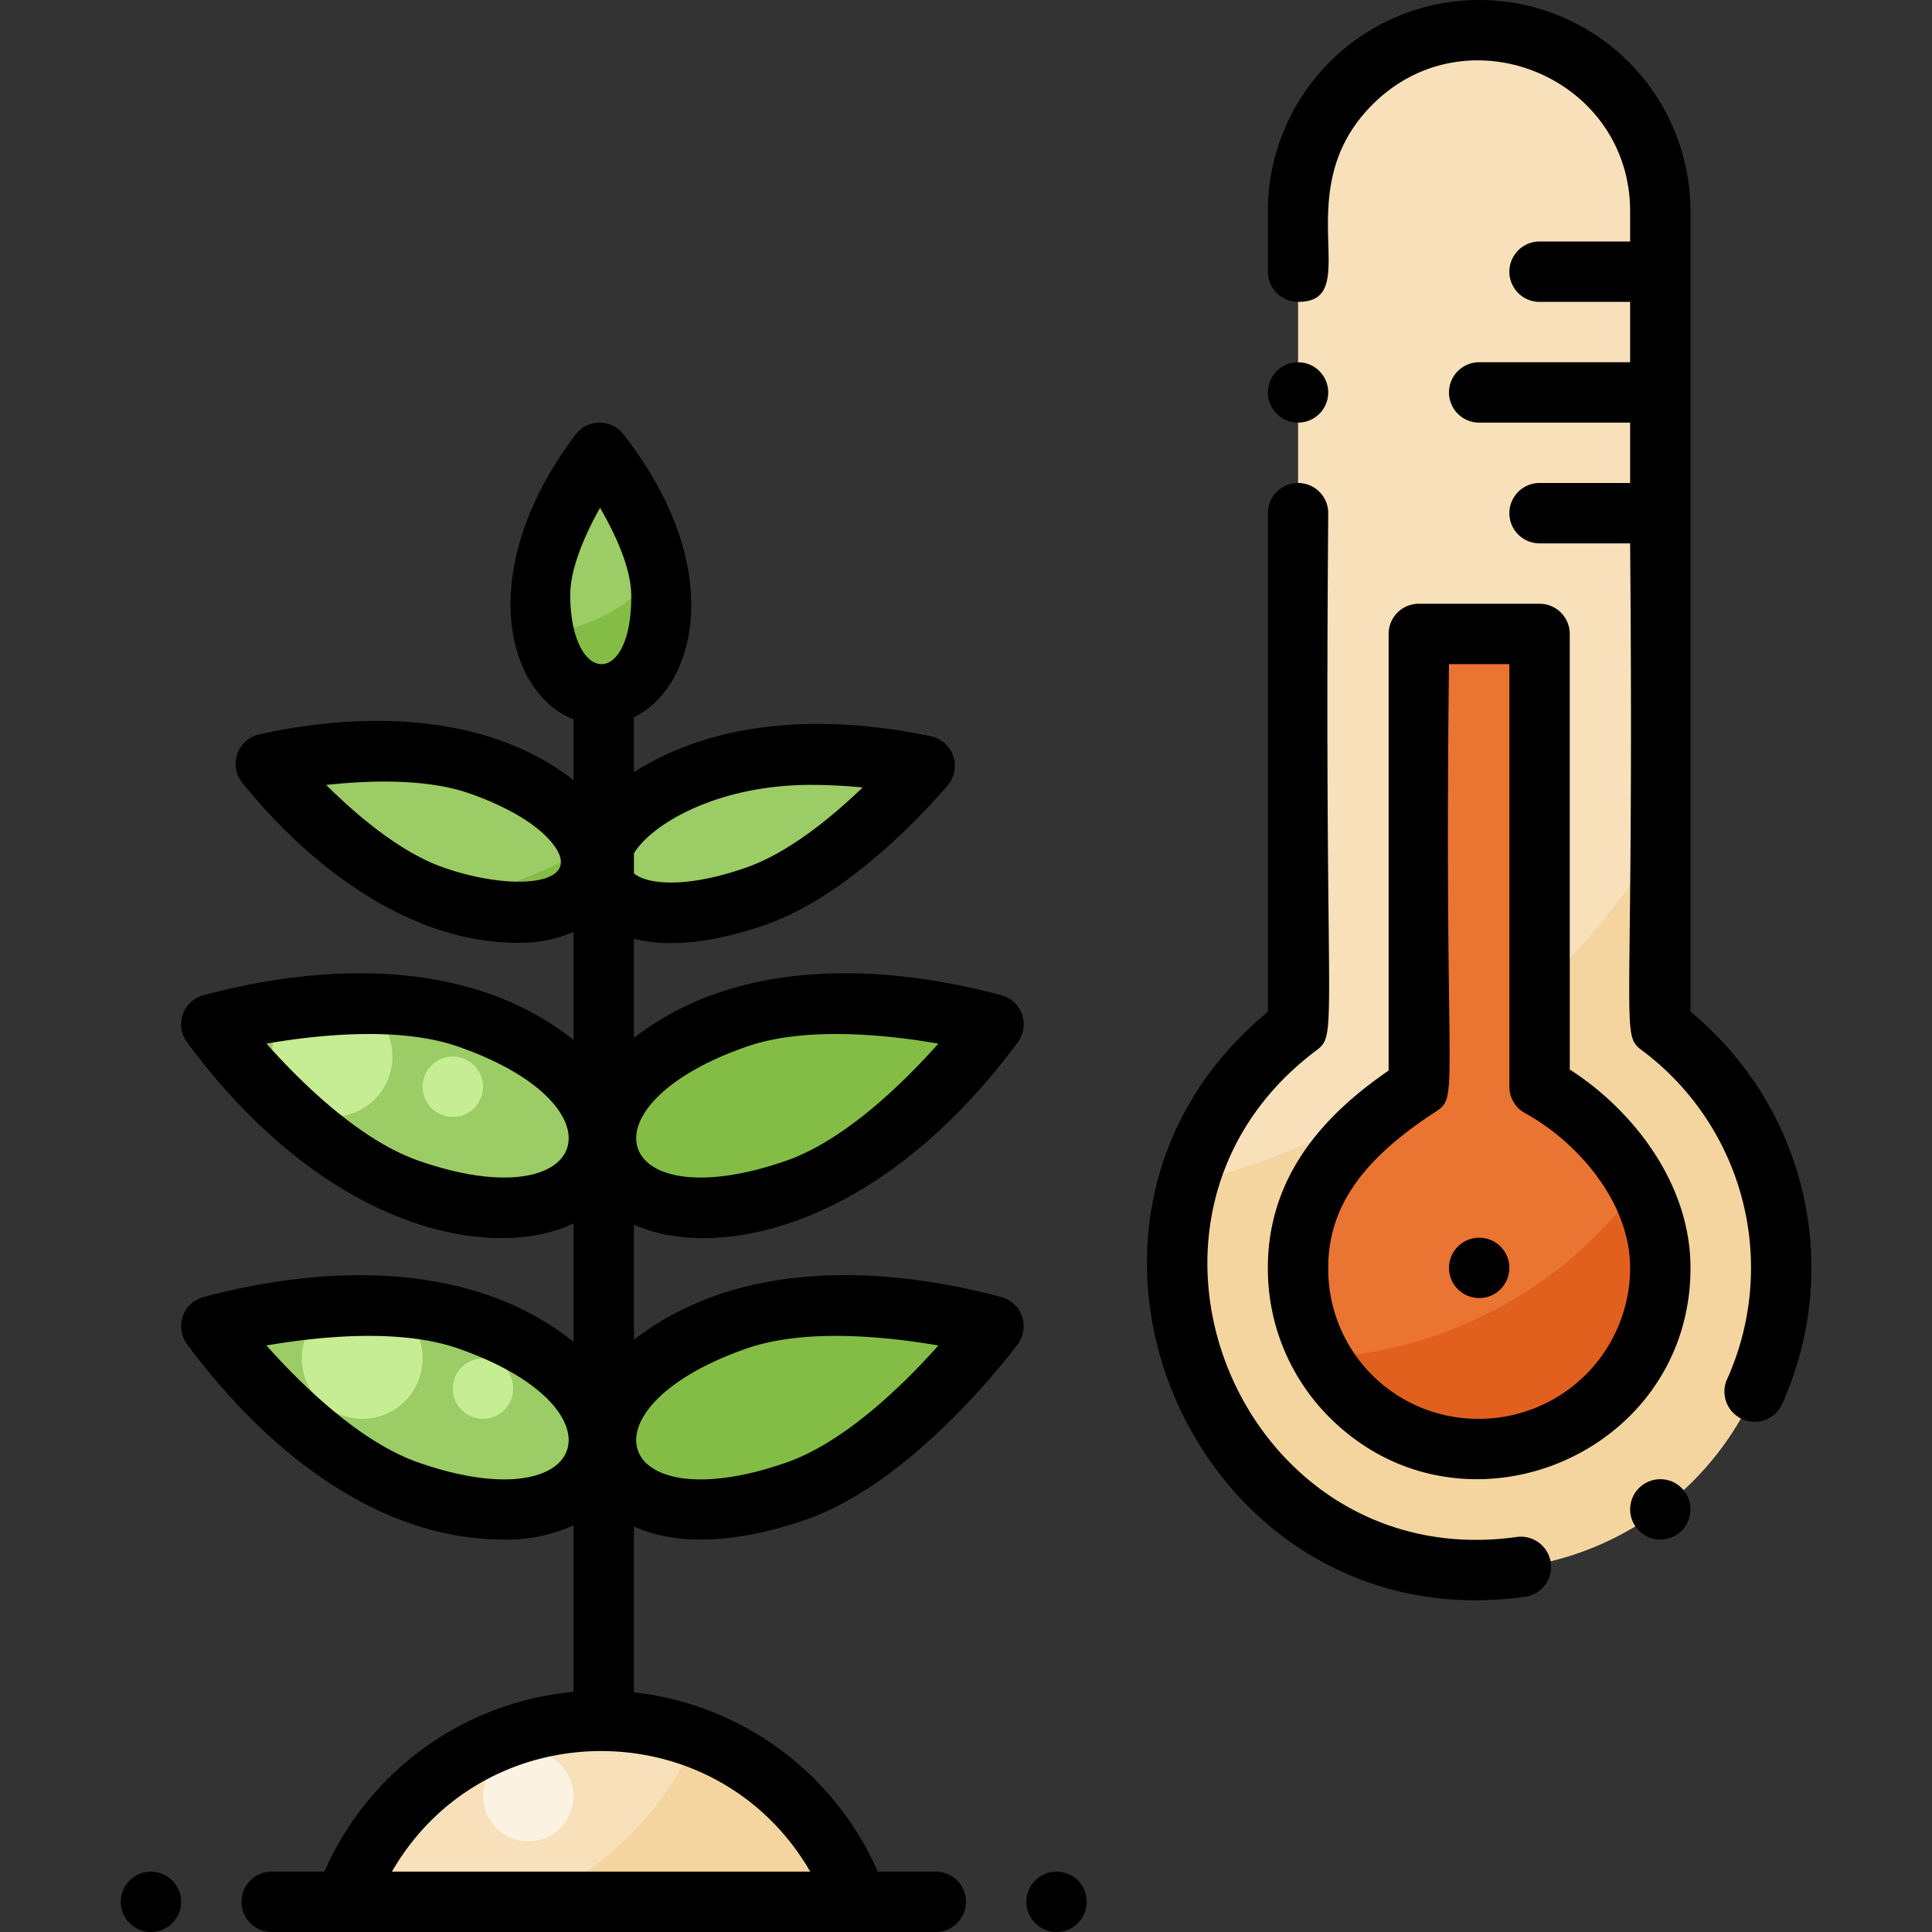 <svg height="512" viewBox="0 0 512 512" width="512" xmlns="http://www.w3.org/2000/svg"><rect x="0" y="0" width="512" height="512" fill="#333333" stroke="none"/><g id="Temperature_Control" data-name="Temperature Control"><g id="Filled"><path d="m440 272v-216a48 48 0 0 0 -48-48 48 48 0 0 0 -48 48v216a79.875 79.875 0 0 0 -32 64.911c.476 42.837 35.238 78.059 78.066 79.067a80 80 0 0 0 49.934-143.978z" fill="#f7e0ba"/><path d="m472 336a79.874 79.874 0 0 0 -32-64v-49.15a208.308 208.308 0 0 1 -124.823 90.78 80.045 80.045 0 0 0 -3.172 23.28c.476 42.837 35.238 78.059 78.066 79.067a80 80 0 0 0 81.929-79.977z" fill="#f5d59f"/><g fill="#9ccc65"><path d="m124.08 349.82c26.839 9.373 38.111 24.692 33.741 37.2s-22.728 17.484-49.567 8.111-52.254-43.666-52.254-43.666 41.241-11.018 68.08-1.645z"/><path d="m124.08 269.82c26.839 9.373 38.111 24.692 33.741 37.2s-22.728 17.484-49.567 8.111-52.254-43.666-52.254-43.666 41.241-11.018 68.08-1.645z"/><path d="m127.052 202.711c22.547 7.874 32.276 20 28.924 29.6s-18.514 13.029-41.06 5.155-44.476-35.031-44.476-35.031 34.066-7.598 56.612.276z"/></g><path d="m159.29 456a72.033 72.033 0 0 0 -67.9 48h135.8a72.033 72.033 0 0 0 -67.9-48z" fill="#f7e0ba"/><path d="m143.117 157.951c.136 16.871 7.412 26.125 16.3 26.054s16.01-9.443 15.874-26.314-16.391-37.691-16.391-37.691-15.919 21.08-15.783 37.951z" fill="#9ccc65"/><path d="m124.08 349.82c26.839 9.373 38.111 24.692 33.741 37.2s-22.728 17.484-49.567 8.111-52.254-43.666-52.254-43.666 41.241-11.018 68.08-1.645z" fill="#9ccc65"/><path d="m195.21 349.82c-26.839 9.373-38.111 24.692-33.741 37.2s22.728 17.484 49.567 8.111 52.254-43.671 52.254-43.671-41.241-11.013-68.08-1.64z" fill="#83bd46"/><path d="m124.08 269.82c26.839 9.373 38.111 24.692 33.741 37.2s-22.728 17.484-49.567 8.111-52.254-43.666-52.254-43.666 41.241-11.018 68.08-1.645z" fill="#9ccc65"/><path d="m195.21 269.82c-26.839 9.373-38.111 24.692-33.741 37.2s22.728 17.484 49.567 8.111 52.254-43.671 52.254-43.671-41.241-11.013-68.08-1.64z" fill="#83bd46"/><path d="m188.62 203.726c-22.546 7.874-32.354 19.773-29.1 29.089s18.337 12.522 40.883 4.648 44.654-34.521 44.654-34.521-33.89-7.09-56.437.784z" fill="#9ccc65"/><path d="m159.412 184.005c8.883-.072 16.01-9.443 15.874-26.314a32.977 32.977 0 0 0 -.742-6.454 43.91 43.91 0 0 1 -30.373 16.56c2.329 10.572 8.281 16.264 15.241 16.208z" fill="#83bd46"/><path d="m155.976 232.308a12.072 12.072 0 0 0 -.052-7.909 107.311 107.311 0 0 1 -37.888 14.09c20.818 6.504 34.746 2.964 37.94-6.181z" fill="#83bd46"/><circle cx="96" cy="360" fill="#c6ed93" r="16"/><circle cx="128" cy="368" fill="#c6ed93" r="8"/><circle cx="140" cy="476" fill="#fbf2e2" r="12"/><circle cx="88" cy="280" fill="#c6ed93" r="16"/><circle cx="120" cy="288" fill="#c6ed93" r="8"/><path d="m226.185 501.333a72.232 72.232 0 0 0 -41.517-40.726 87.509 87.509 0 0 1 -37.691 40.726z" fill="#f5d59f"/><path d="m408 287.983v-119.983h-32v119.983c-17.7 11.488-32.275 26.07-32 48.632a48 48 0 0 0 96-.615c0-20.192-15.3-38.912-32-48.017z" fill="#ea7432"/><path d="m440 336a46.35 46.35 0 0 0 -5.744-21.707 111.828 111.828 0 0 1 -83.987 45.521 48.035 48.035 0 0 0 89.731-23.814z" fill="#e2601e"/></g><g id="Outline"><path d="m269.718 276.228a8.005 8.005 0 0 0 -4.363-12.492c-32.77-8.762-70.436-9.562-97.355 11.311v-26.267c11.1 2.821 24.229.011 35.04-3.764 24.366-8.511 47.212-35.808 48.172-36.965a8 8 0 0 0 -4.518-12.939c-26.569-5.573-55.886-5-78.694 9.515v-14.568c16.022-7.6 25.189-39.121-2.8-74.982a8 8 0 0 0 -12.691.1c-26.861 35.586-18.522 68.477-.512 75.45v16.142c-22.562-17.717-55.3-18.384-83.3-12.146a8 8 0 0 0 -4.482 12.835c18.071 22.392 44.416 42.394 72.97 42.394a35.56 35.56 0 0 0 14.815-2.876v28.638c-26.727-21.39-65-20.727-98.065-11.878a8 8 0 0 0 -4.363 12.492c37.876 51.118 81.785 57.957 102.428 47.979v31.407c-26.76-21.416-65.031-20.7-98.065-11.878a8 8 0 0 0 -4.363 12.492c20.38 27.5 49.808 51.766 83.974 51.766a42.25 42.25 0 0 0 18.454-3.787v44.139a80.179 80.179 0 0 0 -66.039 47.654h-13.961a8 8 0 0 0 0 16h176a8 8 0 0 0 0-16h-15.381a80.187 80.187 0 0 0 -64.619-47.513v-43.948c13.688 6.206 31.483 3.106 45.674-1.851 28.831-10.069 54.946-44.979 56.044-46.46a8.005 8.005 0 0 0 -4.363-12.492c-32.77-8.762-70.436-9.562-97.355 11.311v-30.508c21.215 9.619 64.51 1.906 101.718-48.311zm-71.87 1.145c15.591-5.444 37.292-3.147 50.828-.8-9.135 10.261-24.687 25.57-40.278 31.014-45.463 15.875-55.943-14.362-10.55-30.214zm-29.848-51.208c4.42-7.48 21.679-18.165 46.938-18.165 4.853 0 9.548.291 13.679.684-7.962 7.67-19.51 17.264-30.852 21.226-16.829 5.877-26.706 4.2-29.765 1.533zm-50.447 3.745c-11.513-4.021-23.2-14.028-31.109-21.886 11.086-1.221 26.457-1.781 37.971 2.24 9.334 3.259 16.772 7.534 20.942 12.036 11.274 12.173-8.634 14.306-27.804 7.61zm-6.661 77.673c-15.592-5.444-31.143-20.754-40.278-31.014 13.538-2.343 35.24-4.64 50.828.8 45.442 15.873 34.892 46.085-10.55 30.214zm0 80c-15.592-5.444-31.143-20.754-40.278-31.014 13.538-2.343 35.24-4.64 50.828.8 45.471 15.884 34.848 46.073-10.55 30.214zm40.224-229.7c-.057-7.207 3.928-16.241 7.9-23.3 4.083 6.993 8.214 15.962 8.272 23.169.195 24.657-15.979 23.971-16.172.134zm63.602 338.117h-110.856c24.645-42.608 86.214-42.6 110.856 0zm-16.87-138.627c15.591-5.444 37.292-3.147 50.828-.8-9.135 10.261-24.687 25.57-40.278 31.014-45.463 15.875-55.943-14.362-10.55-30.214z"/><circle cx="40" cy="504" r="8"/><circle cx="280" cy="504" r="8"/><path d="m448 268.116v-212.116a56 56 0 0 0 -112 0v16a8 8 0 0 0 8 8c18.144 0-3.489-29.1 19.72-52.286 25.072-25.099 68.28-7.185 68.28 28.286v8h-24a8 8 0 0 0 0 16h24v16h-40a8 8 0 0 0 0 16h40v16h-24a8 8 0 0 0 0 16h24c1.168 131.129-2.84 129.866 3.2 134.4a71.913 71.913 0 0 1 22.5 87.1 8 8 0 0 0 14.588 6.572 87.872 87.872 0 0 0 -24.288-103.956z"/><path d="m401.913 407.317c-72.965 10.191-112.467-84.335-53.108-128.921 6.008-4.511 2.034-4.189 3.195-142.4a8 8 0 0 0 -16 0v132.126c-68.227 56.413-19.066 167.235 68.127 155.041a8 8 0 1 0 -2.214-15.846z"/><path d="m416 283.43v-115.43a8 8 0 0 0 -8-8h-32a8 8 0 0 0 -8 8v115.708c-14.856 10.24-32.323 26.485-32 53.005a55.664 55.664 0 0 0 16.61 39.187c35.141 34.683 95.39 9.654 95.39-39.9 0-22.515-15.466-41.985-32-52.57zm-24 92.57a39.66 39.66 0 0 1 -40-39.484c-.2-16.068 8.546-28.966 28.352-41.823 6.634-4.3 2.294-3.252 3.645-118.693h16v111.983a8 8 0 0 0 4.171 7.025c13.406 7.305 27.832 23.25 27.832 40.992a40.046 40.046 0 0 1 -40 40z"/><circle cx="392" cy="336" r="8"/><circle cx="440" cy="400" r="8"/><circle cx="344" cy="104" r="8"/></g></g></svg>